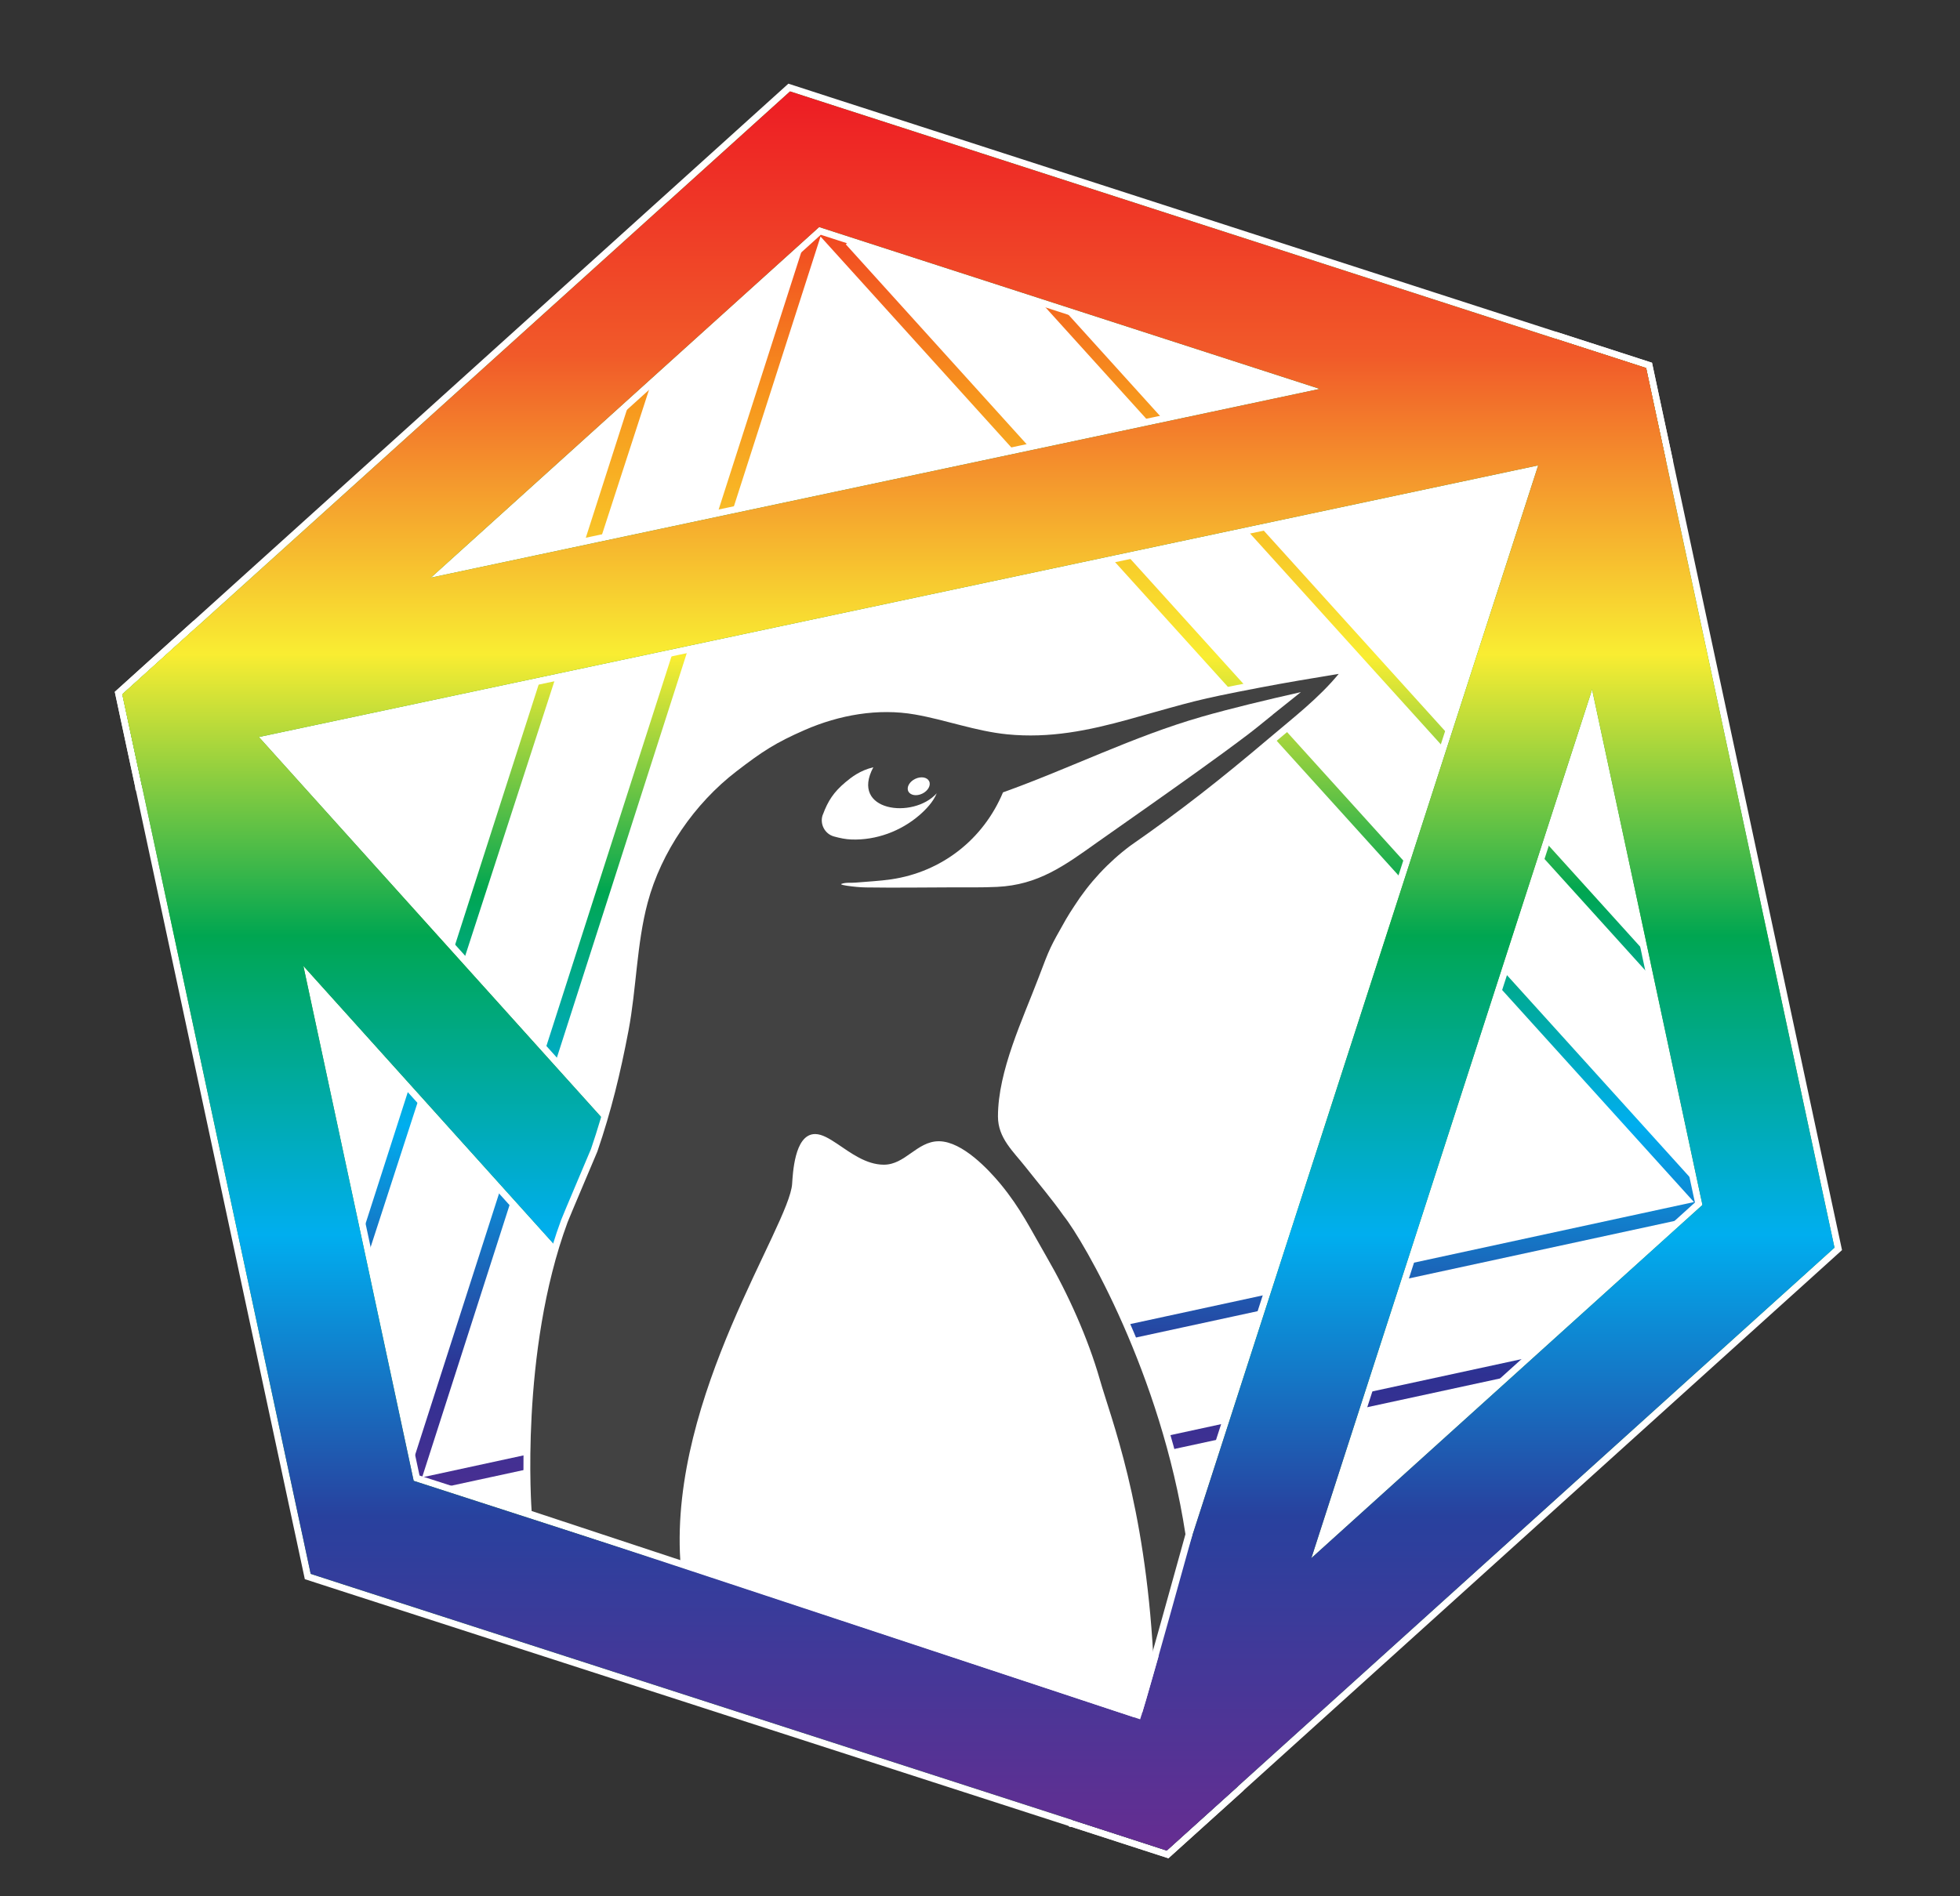 <?xml version="1.0" encoding="UTF-8"?>
<svg id="Layer_2" data-name="Layer 2" xmlns="http://www.w3.org/2000/svg" xmlns:xlink="http://www.w3.org/1999/xlink" viewBox="0 0 572.37 553.84">
  <rect x="0" y="0" width="572.37" height="553.84" fill="#333333" stroke="none"/>
  <defs>
    <style>
      .cls-1 {
        fill: url(#linear-gradient-2);
      }

      .cls-2, .cls-3, .cls-4 {
        fill: #fff;
      }

      .cls-5 {
        fill: #2da235;
      }

      .cls-6 {
        fill: #424242;
      }

      .cls-6, .cls-3, .cls-4 {
        fill-rule: evenodd;
      }

      .cls-7 {
        stroke-width: 4px;
      }

      .cls-7, .cls-4 {
        stroke: #fff;
      }

      .cls-7, .cls-8 {
        fill: none;
      }

      .cls-4 {
        stroke-miterlimit: 10;
      }

      .cls-9 {
        fill: url(#linear-gradient);
      }
    </style>
    <linearGradient id="linear-gradient" x1="306.41" y1="469.86" x2="306.41" y2="42.41" gradientUnits="userSpaceOnUse">
      <stop offset="0" stop-color="#662d91"/>
      <stop offset=".16" stop-color="#2e3192"/>
      <stop offset=".33" stop-color="#00aeef"/>
      <stop offset=".49" stop-color="#00a651"/>
      <stop offset=".65" stop-color="#f9ed32"/>
      <stop offset=".83" stop-color="#f7941d"/>
      <stop offset="1" stop-color="#ed1c24"/>
    </linearGradient>
    <linearGradient id="linear-gradient-2" x1="285.72" y1="540.54" x2="285.72" y2="26.7" gradientUnits="userSpaceOnUse">
      <stop offset="0" stop-color="#662d91"/>
      <stop offset=".19" stop-color="#28419e"/>
      <stop offset=".35" stop-color="#00aeef"/>
      <stop offset=".52" stop-color="#00a651"/>
      <stop offset=".68" stop-color="#f9ed32"/>
      <stop offset=".85" stop-color="#f15a29"/>
      <stop offset="1" stop-color="#ed1c24"/>
    </linearGradient>
  </defs>
  <g id="Layer_1-2" data-name="Layer 1">
    <rect class="cls-8" width="572.37" height="553.84"/>
    <path class="cls-2" d="M466.88,103.04l-12.32-3.98h-.01s-197.72-63.91-197.72-63.91l-11.75-3.79-14.11-4.57-11.02,9.95-9.02,8.15L57.6,183.36l-10.62,9.59-11,9.94,3.11,14.53,2.69,12.53v.02s44.74,208.99,44.74,208.99l1.36,6.34,1.08,5v.02s2.03,9.5,2.03,9.5l9.26,3,4.86,1.57,18.02,5.82,190.35,61.51h.01s13.28,4.3,13.28,4.3l.09,.03,12.45,4.04,1.68,.54,11.02-9.95,9.63-8.69,154.34-139.4,8.98-8.1,11.02-9.96-3.11-14.5-3.73-17.41-42.36-197.91-2.7-12.59-3.1-14.52-14.09-4.56Z"/>
    <path class="cls-9" d="M122.05,435.33l-36.54-11.73L204.03,54.4l36.54,11.73L122.05,435.33Zm-32.77-12.67l29.83,8.9L235.79,68.07l-28.83-7.9L89.28,422.66Zm409.57-66.93L238.76,68.15l28.46-25.74,1.01,1.11,259.09,286.47-28.46,25.74ZM246.99,71.36L503.07,354.5l22.01-21.72L269.01,49.65l-22.01,21.72ZM127.62,469.86l-8.12-37.51,378.98-82.05,8.12,37.51L127.62,469.86Zm-3.55-34.21l4.85,29.64,373.11-80.78-4.85-29.64L124.06,435.65Z"/>
    <g>
      <g>
        <path class="cls-7" d="M466.62,102.95l-12.32-3.98h-.01s-197.72-63.91-197.72-63.91l-11.75-3.79-14.11-4.57-11.02,9.95-9.02,8.15L57.34,183.27l-10.62,9.59-11,9.94,3.11,14.53,2.69,12.53v.02s44.74,208.99,44.74,208.99l1.36,6.34,1.08,5v.02s2.03,9.5,2.03,9.5l9.26,3,4.86,1.57,18.02,5.82,190.35,61.51h.01s13.28,4.3,13.28,4.3l.09,.03,12.45,4.04,1.68,.54,11.02-9.95,9.63-8.69,154.34-139.4,8.98-8.1,11.02-9.96-3.11-14.5-3.73-17.41-42.36-197.91-2.7-12.59-3.1-14.52-14.09-4.56Zm15.43,178.42l3.53,16.49,10.99,51.37,.33,1.5,.26,1.24-41.11,37.12-9.88,8.93-63.21,57.1h0s-9.62,8.69-9.62,8.69l-41.09,37.11-52.69-17.04-13.17-4.26-75.97-24.56-16.91-5.47-52.71-17.04-11.6-54.13-1.55-7.28-19.06-89-2.73-12.74-11.59-54.14,41.09-37.11,10.45-9.42h.02s63.96-57.78,63.96-57.78l8.33-7.52,41.09-37.11,52.67,17.03,12.65,4.09,80.88,26.16,12.56,4.06,52.68,17.03,11.59,54.14,2.7,12.61,17.12,79.93Z"/>
        <path class="cls-7" d="M466.62,102.95l-12.32-3.98h-.01s-68.89,14.63-68.89,14.63l-47.67,10.13-39.84,8.46-84.61,17.96-38.44,8.17-49.01,10.41h-.02s-68.47,14.54-68.47,14.54l-10.62,9.59-11,9.94,3.11,14.53,2.69,12.53v.02s47.07,52.27,47.07,52.27l34.91,38.78,24.82,27.57,58.33,64.78,28.6,31.77,31.13,34.57,46.83,52.02h.01s13.28,4.3,13.28,4.3l.09,.03,12.45,4.04,1.68,.54,11.02-9.95,9.63-8.69,21.58-66.78h0s14.96-46.35,14.96-46.35l12.76-39.47,27.21-84.2,12.42-38.43,14.62-45.25,21.59-66.82-2.7-12.59-3.1-14.52-14.09-4.56Zm-43.59,113.96l-12.41,38.41-39.6,122.54-12.85,39.78-26.51,82.03-57.07-63.39-28.39-31.52-85.29-94.73-25.16-27.95-60.15-66.8,87.08-18.49,37.95-8.06,124.75-26.5,39.84-8.46,83.97-17.83-26.16,80.98Z"/>
      </g>
      <g>
        <path class="cls-5" d="M466.62,102.95l-12.32-3.98h-.01s-197.72-63.91-197.72-63.91l-11.75-3.79-14.11-4.57-11.02,9.95-9.02,8.15L57.34,183.27l-10.62,9.59-11,9.94,3.11,14.53,2.69,12.53v.02s44.74,208.99,44.74,208.99l1.36,6.34,1.08,5v.02s2.03,9.5,2.03,9.5l9.26,3,4.86,1.57,18.02,5.82,190.35,61.51h.01s13.28,4.3,13.28,4.3l.09,.03,12.45,4.04,1.68,.54,11.02-9.95,9.63-8.69,154.34-139.4,8.98-8.1,11.02-9.96-3.11-14.5-3.73-17.41-42.36-197.91-2.7-12.59-3.1-14.52-14.09-4.56Zm15.43,178.42l3.53,16.49,10.99,51.37,.33,1.5,.26,1.24-41.11,37.12-9.88,8.93-63.21,57.1h0s-9.62,8.69-9.62,8.69l-41.09,37.11-52.69-17.04-13.17-4.26-75.97-24.56-16.91-5.47-52.71-17.04-11.6-54.13-1.55-7.28-19.06-89-2.73-12.74-11.59-54.14,41.09-37.11,10.45-9.42h.02s63.96-57.78,63.96-57.78l8.33-7.52,41.09-37.11,52.67,17.03,12.65,4.09,80.88,26.16,12.56,4.06,52.68,17.03,11.59,54.14,2.7,12.61,17.12,79.93Z"/>
        <path class="cls-5" d="M466.62,102.95l-12.32-3.98h-.01s-68.89,14.63-68.89,14.63l-47.67,10.13-39.84,8.46-84.61,17.96-38.44,8.17-49.01,10.41h-.02s-68.47,14.54-68.47,14.54l-10.62,9.59-11,9.94,3.11,14.53,2.69,12.53v.02s47.07,52.27,47.07,52.27l34.91,38.78,24.82,27.57,58.33,64.78,28.6,31.77,31.13,34.57,46.83,52.02h.01s13.28,4.3,13.28,4.3l.09,.03,12.45,4.04,1.68,.54,11.02-9.95,9.63-8.69,21.58-66.78h0s14.96-46.35,14.96-46.35l12.76-39.47,27.21-84.2,12.42-38.43,14.62-45.25,21.59-66.82-2.7-12.59-3.1-14.52-14.09-4.56Zm-43.59,113.96l-12.41,38.41-39.6,122.54-12.85,39.78-26.51,82.03-57.07-63.39-28.39-31.52-85.29-94.73-25.16-27.95-60.15-66.8,87.08-18.49,37.95-8.06,124.75-26.5,39.84-8.46,83.97-17.83-26.16,80.98Z"/>
      </g>
      <g>
        <path class="cls-1" d="M466.62,102.95l-12.32-3.98h-.01s-197.72-63.91-197.72-63.91l-11.75-3.79-14.11-4.57-11.02,9.95-9.02,8.15L57.34,183.27l-10.62,9.59-11,9.94,3.11,14.53,2.69,12.53v.02s44.74,208.99,44.74,208.99l1.36,6.34,1.08,5v.02s2.03,9.5,2.03,9.5l9.26,3,4.86,1.57,18.02,5.82,190.35,61.51h.01s13.28,4.3,13.28,4.3l.09,.03,12.45,4.04,1.68,.54,11.02-9.95,9.63-8.69,154.34-139.4,8.98-8.1,11.02-9.96-3.11-14.5-3.73-17.41-42.36-197.91-2.7-12.59-3.1-14.52-14.09-4.56Zm15.43,178.42l3.53,16.49,10.99,51.37,.33,1.5,.26,1.24-41.11,37.12-9.88,8.93-63.21,57.1h0s-9.62,8.69-9.62,8.69l-41.09,37.11-52.69-17.04-13.17-4.26-75.97-24.56-16.91-5.47-52.71-17.04-11.6-54.13-1.55-7.28-19.06-89-2.73-12.74-11.59-54.14,41.09-37.11,10.45-9.42h.02s63.96-57.78,63.96-57.78l8.33-7.52,41.09-37.11,52.67,17.03,12.65,4.09,80.88,26.16,12.56,4.06,52.68,17.03,11.59,54.14,2.7,12.61,17.12,79.93Z"/>
        <path class="cls-1" d="M466.62,102.95l-12.32-3.98h-.01s-68.89,14.63-68.89,14.63l-47.67,10.13-39.84,8.46-84.61,17.96-38.44,8.17-49.01,10.41h-.02s-68.47,14.54-68.47,14.54l-10.62,9.59-11,9.94,3.11,14.53,2.69,12.53v.02s47.07,52.27,47.07,52.27l34.91,38.78,24.82,27.57,58.33,64.78,28.6,31.77,31.13,34.57,46.83,52.02h.01s13.28,4.3,13.28,4.3l.09,.03,12.45,4.04,1.68,.54,11.02-9.95,9.63-8.69,21.58-66.78h0s14.96-46.35,14.96-46.35l12.76-39.47,27.21-84.2,12.42-38.43,14.62-45.25,21.59-66.82-2.7-12.59-3.1-14.52-14.09-4.56Zm-43.59,113.96l-12.41,38.41-39.6,122.54-12.85,39.78-26.51,82.03-57.07-63.39-28.39-31.52-85.29-94.73-25.16-27.95-60.15-66.8,87.08-18.49,37.95-8.06,124.75-26.5,39.84-8.46,83.97-17.83-26.16,80.98Z"/>
      </g>
    </g>
    <g>
      <g>
        <path class="cls-7" d="M390.94,196.84c-5.85,7.11-13.26,12.8-20.29,18.76-14.07,11.92-25.63,21.06-40.56,31.43-6.48,4.85-12.05,10.86-16.4,17.67-.83,1.27-1.67,2.54-2.42,3.86-4.66,8.23-4.64,8.17-7.97,16.98-4.58,12.09-11.87,27.23-11.87,40.59,0,6.29,4.42,10.14,8.07,14.77,3.73,4.73,7.64,9.32,11.11,14.24h0c5.96,7.45,28.42,46.27,35.57,93,0,0-12.9,46.57-14.51,51.54l-176.42-58.31s-3.51-46.33,10.49-84.33c.42-1.15,8.26-19.59,8.71-20.69,4.08-11.95,6.72-22.84,9.09-35.31,2.32-12.25,2.37-25.32,5.59-37.37,3.97-14.88,13.71-28.97,25.91-38.35,7.67-5.9,11.46-8.37,19.99-12.1,10.01-4.37,21.37-6.41,32.19-4.51,9.06,1.59,17.69,4.87,26.93,5.79,12.34,1.22,23.69-1.09,35.59-4.4,19.06-5.3,18.91-5.56,38.27-9.27,7.62-1.46,15.27-2.73,22.93-3.99Z"/>
        <g>
          <ellipse class="cls-7" cx="268.29" cy="229.66" rx="3.38" ry="2.39" transform="translate(-73.21 139.67) rotate(-25.8)"/>
          <path class="cls-7" d="M371.69,208.75c-2.47,1.97-4.89,4.01-7.41,5.91-4.75,3.59-9.56,7.1-14.41,10.57-9.76,6.99-19.58,13.89-29.41,20.79-9.68,6.9-17.27,12.46-29.26,13.04-4.48,.22-8.97,.12-13.45,.14-8.3,.03-16.59,.14-24.89,.02-1.82-.03-3.64-.22-5.45-.48-.58-.09-2.23-.36-1.68-.56,1.3-.49,2.77-.24,4.16-.37,3.44-.31,6.91-.45,10.33-.95,14.78-2.16,26.94-11.68,32.68-25.41,19.51-6.98,37.99-16.32,57.95-22.06,4.57-1.32,9.18-2.49,13.79-3.64,5.07-1.26,10.16-2.42,15.25-3.58-2.74,2.19-5.48,4.38-8.22,6.57Z"/>
          <path class="cls-7" d="M240.3,237.95c1.5-4.05,3.19-6.6,6.58-9.45,1.73-1.45,4.23-3.44,8.16-4.38-6.91,12.87,11.64,15.27,18.51,7.6-.98,2.45-3.14,4.74-5.08,6.41-5.44,4.68-12.61,7.34-19.82,7.09-1.73-.06-3.45-.43-5.12-.89-2.72-.75-4.23-3.74-3.25-6.38Z"/>
          <path class="cls-7" d="M331.67,499.68l-132.51-43.94c-3-48,31.84-97.39,32.66-109.89,.2-2.93,.7-14.08,6.19-14.09h.07c1.81,.02,3.85,1.25,6.12,2.76,3.92,2.63,8.53,6.17,13.86,6.19h.13c6.43-.05,9.84-6.85,15.96-6.85h.13c6.51,.11,13.98,8.05,17.51,12.3,5.95,7.23,8.7,13.1,13.49,21.36,6.23,10.74,12,23.67,15.39,35.48,3.34,11.71,13.14,35.92,15.62,80.7l-4.62,15.98Z"/>
        </g>
      </g>
      <g>
        <path class="cls-6" d="M390.94,196.84c-5.85,7.11-13.26,12.8-20.29,18.76-14.07,11.92-25.63,21.06-40.56,31.43-6.48,4.85-12.05,10.86-16.4,17.67-.83,1.27-1.67,2.54-2.42,3.86-4.66,8.23-4.64,8.17-7.97,16.98-4.58,12.09-11.87,27.23-11.87,40.59,0,6.29,4.42,10.14,8.07,14.77,3.73,4.73,7.64,9.32,11.11,14.24h0c5.96,7.45,28.42,46.27,35.57,93,0,0-12.9,46.57-14.51,51.54l-176.42-58.31s-3.51-46.33,10.49-84.33c.42-1.15,8.26-19.59,8.71-20.69,4.08-11.95,6.72-22.84,9.09-35.31,2.32-12.25,2.37-25.32,5.59-37.37,3.97-14.88,13.71-28.97,25.91-38.35,7.67-5.9,11.46-8.37,19.99-12.1,10.01-4.37,21.37-6.41,32.19-4.51,9.06,1.59,17.69,4.87,26.93,5.79,12.34,1.22,23.69-1.09,35.59-4.4,19.06-5.3,18.91-5.56,38.27-9.27,7.62-1.46,15.27-2.73,22.93-3.99Z"/>
        <g>
          <ellipse class="cls-2" cx="268.29" cy="229.66" rx="3.38" ry="2.39" transform="translate(-73.21 139.67) rotate(-25.8)"/>
          <path class="cls-3" d="M371.69,208.75c-2.47,1.97-4.89,4.01-7.41,5.91-4.75,3.59-9.56,7.1-14.41,10.57-9.76,6.99-19.58,13.89-29.41,20.79-9.68,6.9-17.27,12.46-29.26,13.04-4.48,.22-8.97,.12-13.45,.14-8.3,.03-16.59,.14-24.89,.02-1.82-.03-3.64-.22-5.45-.48-.58-.09-2.23-.36-1.68-.56,1.3-.49,2.77-.24,4.16-.37,3.44-.31,6.91-.45,10.33-.95,14.78-2.16,26.94-11.68,32.68-25.41,19.51-6.98,37.99-16.32,57.95-22.06,4.57-1.32,9.18-2.49,13.79-3.64,5.07-1.26,10.16-2.42,15.25-3.58-2.74,2.19-5.48,4.38-8.22,6.57Z"/>
          <path class="cls-3" d="M240.3,237.95c1.5-4.05,3.19-6.6,6.58-9.45,1.73-1.45,4.23-3.44,8.16-4.38-6.91,12.87,11.64,15.27,18.51,7.6-.98,2.45-3.14,4.74-5.08,6.41-5.44,4.68-12.61,7.34-19.82,7.09-1.73-.06-3.45-.43-5.12-.89-2.72-.75-4.23-3.74-3.25-6.38Z"/>
          <path class="cls-4" d="M331.67,499.68l-132.51-43.94c-3-48,31.84-97.39,32.66-109.89,.2-2.93,.7-14.08,6.19-14.09h.07c1.81,.02,3.85,1.25,6.12,2.76,3.92,2.63,8.53,6.17,13.86,6.19h.13c6.43-.05,9.84-6.85,15.96-6.85h.13c6.51,.11,13.98,8.05,17.51,12.3,5.95,7.23,8.7,13.1,13.49,21.36,6.23,10.74,12,23.67,15.39,35.48,3.34,11.71,13.14,35.92,15.62,80.7l-4.62,15.98Z"/>
        </g>
      </g>
    </g>
  </g>
</svg>